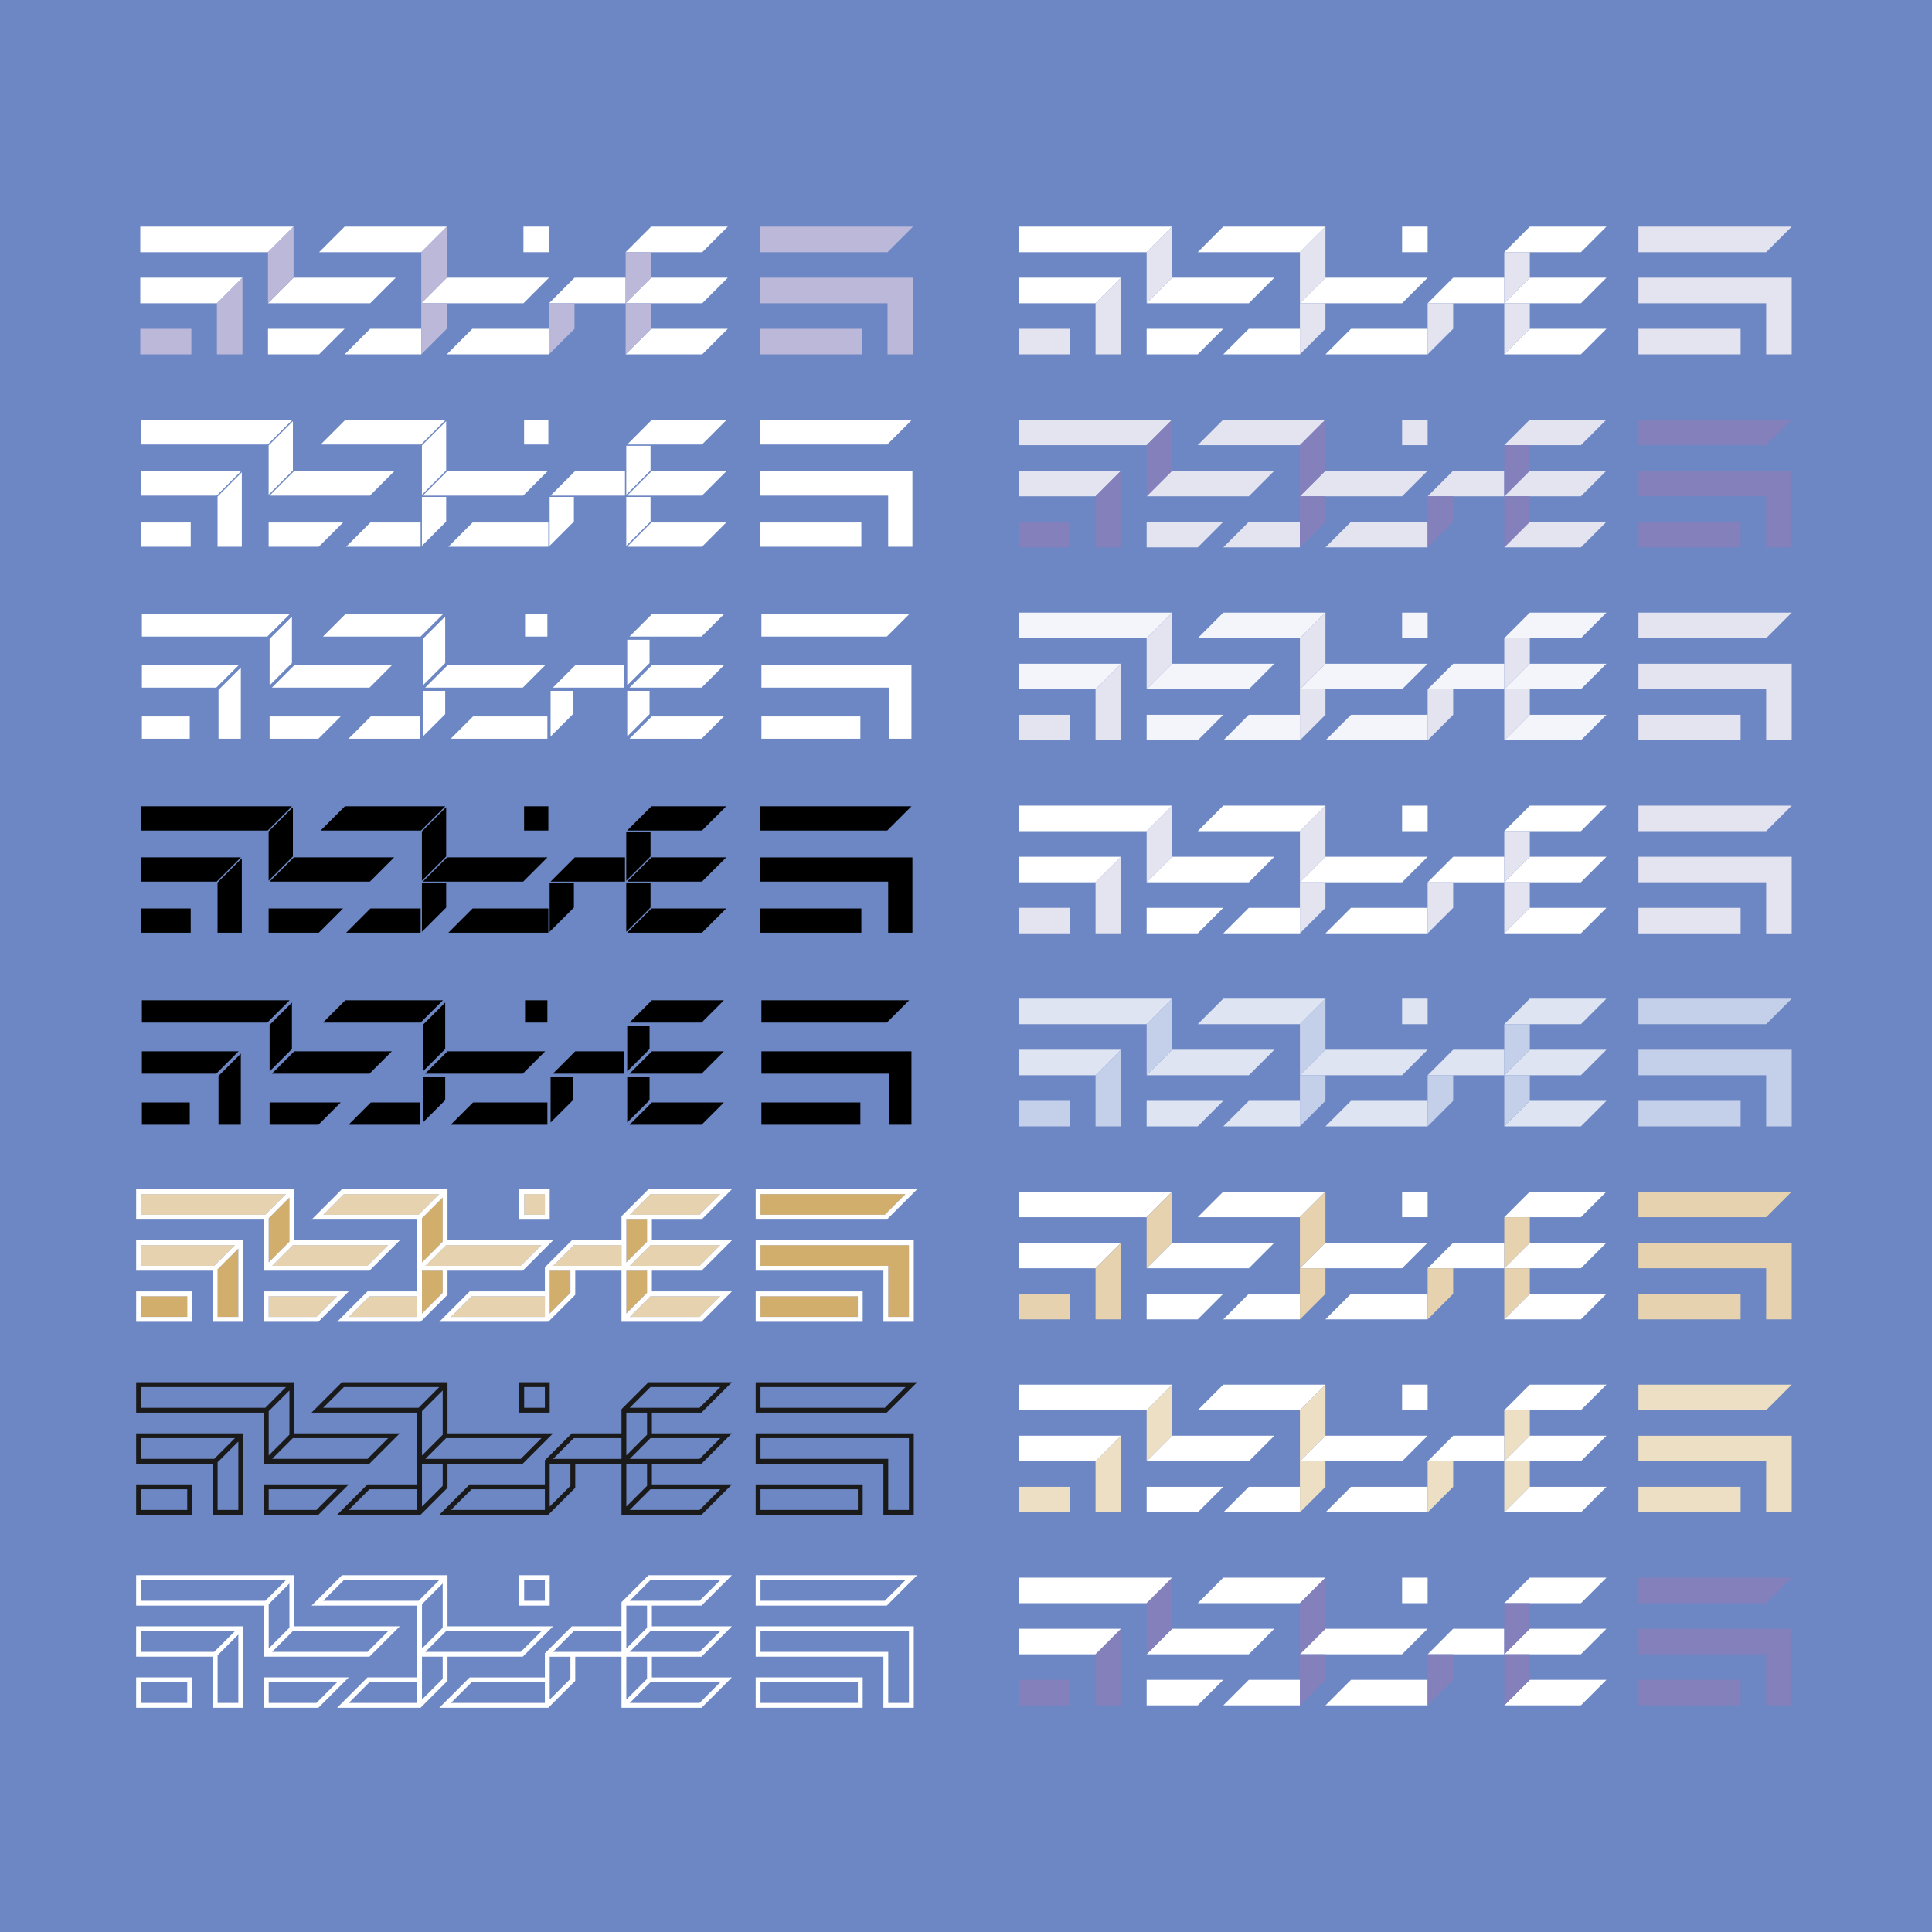 <?xml version="1.0" encoding="UTF-8"?>
<!DOCTYPE svg PUBLIC "-//W3C//DTD SVG 1.1//EN" "http://www.w3.org/Graphics/SVG/1.1/DTD/svg11.dtd">
<!-- Creator: CorelDRAW X7 -->
<svg xmlns="http://www.w3.org/2000/svg" xml:space="preserve" width="100%" height="100%" version="1.1" style="shape-rendering:geometricPrecision; text-rendering:geometricPrecision; image-rendering:optimizeQuality; fill-rule:evenodd; clip-rule:evenodd"
viewBox="0 0 300000 300000"
 xmlns:xlink="http://www.w3.org/1999/xlink">
 <defs>
  <style type="text/css">
   <![CDATA[
    .fil5 {fill:black}
    .fil0 {fill:#6C87C3}
    .fil13 {fill:#8480BC}
    .fil8 {fill:#BBB8DA}
    .fil10 {fill:#C4CFE9}
    .fil4 {fill:#D2AE6D}
    .fil9 {fill:#DEE4F2}
    .fil11 {fill:#E4E3F0}
    .fil3 {fill:#E6D2AE}
    .fil14 {fill:#EDDFC4}
    .fil12 {fill:#F4F4FB}
    .fil7 {fill:white}
    .fil6 {fill:white}
    .fil2 {fill:#1A1A1A;fill-rule:nonzero}
    .fil1 {fill:white;fill-rule:nonzero}
   ]]>
  </style>
 </defs>
 <g id="Layer_x0020_1">
  <g id="_1597020159968">
   <rect class="fil0" width="300000" height="300000"/>
   <path class="fil1" d="M101004 261218l-3217 3217 10840 0 3217 -3217 -10840 0zm-64525 -7933l-14587 0 0 3217 11371 0 3216 -3217zm5246 -4186l0 6872 3217 -3217 0 -6872 -3217 3217zm-750 220l-19833 0 0 -4717 24550 0 0 7933 16396 0 -4717 4717 -16396 0 0 -7933zm-11900 11899l-7183 0 0 3217 7183 0 0 -3217zm-7558 -750l8308 0 0 4717 -8683 0 0 -4717 375 0zm15491 -6654l-3216 3216 0 7405 3216 0 0 -10621zm-15866 3063l0 -4342 16616 0 0 12650 -4716 0 0 -7933 -11900 0 0 -375zm20583 4341l0 3217 7403 0 3217 -3217 -10620 0zm-750 -750l13180 0 -4717 4717 -8463 0 0 -4717zm4497 -7183l-3217 3217 14806 0 3217 -3217 -14806 0zm-4277 -4716l3217 -3217 -22520 0 0 3217 19303 0zm76897 0l19303 0 3217 -3217 -22520 0 0 3217zm19458 750l-20208 0 0 -4717 25080 0 -4717 4717 -155 0zm-4341 11899l-15117 0 0 3217 15117 0 0 -3217zm750 -750l0 4717 -16617 0 0 -4717 16617 0zm7183 -7183l-23050 0 0 3217 19833 0 0 7933 3217 0 0 -11150zm750 -750l0 12650 -4717 0 0 -7933 -19833 0 0 -4717 24550 0zm-76367 4717l0 6654 3216 -3217 0 -3437 -3216 0zm3966 0l0 3744 -4187 4189 -12957 0 4715 -4717 7713 0 0 -11149 -16397 0 4717 -4717 16396 0 0 7933 16397 0 -4717 4717 -11680 0zm-750 -4496l0 -6875 -3216 3216 0 6876 1298 -1299 1918 -1918zm529 529l-3216 3217 14807 0 3217 -3217 -14808 0 0 0zm27987 3967l0 6652 3217 -3217 0 -3435 -3217 0zm3967 0l0 3216 12430 0 -4717 4717 -12430 0 0 -7933 -7183 0 0 3744 -4187 4189 -16926 0 4717 -4717 11680 0 0 -3745 4187 -4188 7712 0 0 -3747 4187 -4186 12960 0 -640 640 -4077 4077 -7713 0 0 3216 12430 0 -4717 4717 -7713 0zm-750 -4498l0 -3435 -3217 0 0 3216 0 3436 3217 -3217zm-15116 4498l0 6654 3216 -3217 0 -3437 -3216 0zm15646 -3967l-3217 3217 3437 0 7403 0 3217 -3217 -10840 0zm7623 -4716l3217 -3217 -10840 0 -3217 3217 3437 0 7403 0zm-24019 12649l-11370 0 -3217 3217 14587 0 0 -3217zm4495 -7933l-3216 3217 3437 0 7183 0 0 -3217 -7404 0zm-7712 -7933l0 3217 3217 0 0 -3217 -3217 0zm-750 3592l0 -4342 4717 0 0 4717 -4717 0 0 -375zm-30453 -375l14808 0 3216 -3217 -14807 0 -3217 3217zm7182 12649l-3216 3217 10621 0 0 -3217 -7405 0z"/>
   <path class="fil2" d="M101004 231248l-3217 3217 10840 0 3217 -3217 -10840 0zm-64525 -7933l-14587 0 0 3217 11371 0 3216 -3217zm5246 -4186l0 6873 3217 -3217 0 -6873 -3217 3217zm-750 220l-19833 0 0 -4717 24550 0 0 7933 16396 0 -4717 4717 -16396 0 0 -7933zm-11900 11899l-7183 0 0 3217 7183 0 0 -3217zm-7558 -750l8308 0 0 4717 -8683 0 0 -4717 375 0zm15491 -6654l-3216 3217 0 7404 3216 0 0 -10621zm-15866 3063l0 -4342 16616 0 0 12650 -4716 0 0 -7933 -11900 0 0 -375zm20583 4341l0 3217 7403 0 3217 -3217 -10620 0zm-750 -750l13180 0 -4717 4717 -8463 0 0 -4717zm4497 -7183l-3217 3217 14806 0 3217 -3217 -14806 0zm-4277 -4716l3217 -3217 -22520 0 0 3217 19303 0zm76897 0l19303 0 3217 -3217 -22520 0 0 3217zm19458 750l-20208 0 0 -4717 25080 0 -4717 4717 -155 0zm-4341 11899l-15117 0 0 3217 15117 0 0 -3217zm750 -750l0 4717 -16617 0 0 -4717 16617 0zm7183 -7183l-23050 0 0 3217 19833 0 0 7933 3217 0 0 -11150zm750 -750l0 12650 -4717 0 0 -7933 -19833 0 0 -4717 24550 0zm-76367 4717l0 6654 3216 -3217 0 -3437 -3216 0zm3966 0l0 3745 -4187 4188 -12957 0 4715 -4717 7713 0 0 -11149 -16397 0 4717 -4717 16396 0 0 7933 16397 0 -4717 4717 -11680 0zm-750 -4496l0 -6875 -3216 3217 0 6875 1298 -1298 1918 -1919zm529 529l-3216 3217 14807 0 3217 -3217 -14808 0 0 0zm27987 3967l0 6653 3217 -3217 0 -3436 -3217 0zm3967 0l0 3216 12430 0 -4717 4717 -12430 0 0 -7933 -7183 0 0 3745 -4187 4188 -16926 0 4717 -4717 11680 0 0 -3745 4187 -4188 7712 0 0 -3746 4187 -4187 12960 0 -640 640 -4077 4077 -7713 0 0 3216 12430 0 -4717 4717 -7713 0zm-750 -4497l0 -3436 -3217 0 0 3216 0 3437 3217 -3217zm-15116 4497l0 6654 3216 -3217 0 -3437 -3216 0zm15646 -3967l-3217 3217 3437 0 7403 0 3217 -3217 -10840 0zm7623 -4716l3217 -3217 -10840 0 -3217 3217 3437 0 7403 0zm-24019 12649l-11370 0 -3217 3217 14587 0 0 -3217zm4495 -7933l-3216 3217 3437 0 7183 0 0 -3217 -7404 0zm-7712 -7933l0 3217 3217 0 0 -3217 -3217 0zm-750 3592l0 -4342 4717 0 0 4717 -4717 0 0 -375zm-30453 -375l14808 0 3216 -3217 -14807 0 -3217 3217zm7182 12649l-3216 3217 10621 0 0 -3217 -7405 0z"/>
   <g>
    <polygon class="fil3" points="41195,188630 44412,185413 21892,185413 21892,188630 "/>
    <polygon class="fil3" points="33263,196563 36479,193346 21892,193346 21892,196563 "/>
    <polygon class="fil4" points="29075,204496 29075,201279 21892,201279 21892,204496 "/>
    <polygon class="fil4" points="37008,204496 37008,193875 33792,197091 33792,204496 "/>
    <polygon class="fil4" points="44942,192815 44942,185943 41725,189160 41725,196032 "/>
    <polygon class="fil3" points="42255,196563 57061,196563 60278,193346 45472,193346 "/>
    <polygon class="fil3" points="49128,204496 52345,201279 41725,201279 41725,204496 "/>
    <polygon class="fil3" points="64996,188630 68212,185413 53405,185413 50188,188630 "/>
    <polygon class="fil3" points="66054,196563 80861,196563 84078,193346 69270,193346 "/>
    <polygon class="fil4" points="68741,192817 68741,185942 65525,189158 65525,196034 66823,194735 "/>
    <polygon class="fil4" points="68741,200750 68741,197313 65525,197313 65525,203967 "/>
    <polygon class="fil3" points="64775,204496 64775,201279 57370,201279 54154,204496 "/>
    <polygon class="fil3" points="89324,196563 96507,196563 96507,193346 89103,193346 85887,196563 "/>
    <polygon class="fil3" points="84608,188630 84608,185413 81391,185413 81391,188630 "/>
    <polygon class="fil3" points="84608,204496 84608,201279 73238,201279 70021,204496 "/>
    <polygon class="fil4" points="88574,200750 88574,197313 85358,197313 85358,203967 "/>
    <polygon class="fil3" points="97787,196563 101224,196563 108627,196563 111844,193346 101004,193346 "/>
    <polygon class="fil3" points="101224,188630 108627,188630 111844,185413 101004,185413 97787,188630 "/>
    <polygon class="fil4" points="97257,196032 100474,192815 100474,189380 97257,189380 97257,192596 "/>
    <polygon class="fil4" points="97257,203965 100474,200748 100474,197313 97257,197313 "/>
    <polygon class="fil3" points="101004,201279 97787,204496 108627,204496 111844,201279 "/>
    <polygon class="fil4" points="118092,193346 118092,196563 137925,196563 137925,204496 141142,204496 141142,193346 "/>
    <polygon class="fil4" points="118092,188630 137395,188630 140612,185413 118092,185413 "/>
    <polygon class="fil4" points="118092,201279 118092,204496 133209,204496 133209,201279 "/>
    <path class="fil1" d="M101004 201279l-3217 3217 10840 0 3217 -3217 -10840 0zm-64525 -7933l-14587 0 0 3217 11371 0 3216 -3217zm5246 -4186l0 6872 3217 -3217 0 -6872 -3217 3217zm-750 220l-19833 0 0 -4717 24550 0 0 7933 16396 0 -4717 4717 -16396 0 0 -7933zm-11900 11899l-7183 0 0 3217 7183 0 0 -3217zm-7558 -750l8308 0 0 4717 -8683 0 0 -4717 375 0zm15491 -6654l-3216 3216 0 7405 3216 0 0 -10621zm-15866 3063l0 -4342 16616 0 0 12650 -4716 0 0 -7933 -11900 0 0 -375zm20583 4341l0 3217 7403 0 3217 -3217 -10620 0zm-750 -750l13180 0 -4717 4717 -8463 0 0 -4717zm4497 -7183l-3217 3217 14806 0 3217 -3217 -14806 0zm-4277 -4716l3217 -3217 -22520 0 0 3217 19303 0zm76897 0l19303 0 3217 -3217 -22520 0 0 3217zm19458 750l-20208 0 0 -4717 25080 0 -4717 4717 -155 0zm-4341 11899l-15117 0 0 3217 15117 0 0 -3217zm750 -750l0 4717 -16617 0 0 -4717 16617 0zm7183 -7183l-23050 0 0 3217 19833 0 0 7933 3217 0 0 -11150zm750 -750l0 12650 -4717 0 0 -7933 -19833 0 0 -4717 24550 0zm-76367 4717l0 6654 3216 -3217 0 -3437 -3216 0zm3966 0l0 3744 -4187 4189 -12957 0 4715 -4717 7713 0 0 -11149 -16397 0 4717 -4717 16396 0 0 7933 16397 0 -4717 4717 -11680 0zm-750 -4496l0 -6875 -3216 3216 0 6876 1298 -1299 1918 -1918zm529 529l-3216 3217 14807 0 3217 -3217 -14808 0 0 0zm27987 3967l0 6652 3217 -3217 0 -3435 -3217 0zm3967 0l0 3216 12430 0 -4717 4717 -12430 0 0 -7933 -7183 0 0 3744 -4187 4189 -16926 0 4717 -4717 11680 0 0 -3745 4187 -4188 7712 0 0 -3747 4187 -4186 12960 0 -640 640 -4077 4077 -7713 0 0 3216 12430 0 -4717 4717 -7713 0zm-750 -4498l0 -3435 -3217 0 0 3216 0 3436 3217 -3217zm-15116 4498l0 6654 3216 -3217 0 -3437 -3216 0zm15646 -3967l-3217 3217 3437 0 7403 0 3217 -3217 -10840 0zm7623 -4716l3217 -3217 -10840 0 -3217 3217 3437 0 7403 0zm-24019 12649l-11370 0 -3217 3217 14587 0 0 -3217zm4495 -7933l-3216 3217 3437 0 7183 0 0 -3217 -7404 0zm-7712 -7933l0 3217 3217 0 0 -3217 -3217 0zm-750 3592l0 -4342 4717 0 0 4717 -4717 0 0 -375zm-30453 -375l14808 0 3216 -3217 -14807 0 -3217 3217zm7182 12649l-3216 3217 10621 0 0 -3217 -7405 0z"/>
   </g>
   <path class="fil5" d="M101218 171184l-3467 3467 11193 0 3467 -3467 -11193 0zm17014 -12399l19480 0 3467 -3467 -22947 0 0 3467zm15367 12399l-15367 0 0 3467 15367 0 0 -3467zm7933 -7933l-23300 0 0 3467 19833 0 0 7933 3467 0 0 -11400zm-75867 3967l0 3466 0 3614 3466 -3466 0 -3614 -3466 0zm3466 -4319l0 -7228 -3466 3467 0 7227 464 -464 3002 -3002zm353 352l-3466 3467 3613 0 11547 0 3467 -3467 -15161 0zm-4172 -4466c1155,-1156 2311,-2311 3466,-3467l-15159 0 -3467 3467 15160 0zm32085 8433l0 7080 3467 -3467 0 -3613 -3467 0zm3467 -4320l0 -3613 -3467 0 0 3466 0 3614 3467 -3467zm-15366 4320l0 3466 0 3614 3466 -3466 0 -3614 -3466 0zm-43633 -8079l0 7226 3467 -3467 0 -7226 -3467 3467zm-12400 12045l-7433 0 0 3467 7433 0 0 -3467zm7933 -7580l-3466 3467 0 7580 3466 0 0 -11047zm63820 -353l-3467 3467 3613 0 7580 0 3467 -3467 -11193 0zm7726 -4466l3467 -3467 -11193 0 -3467 3467 3613 0 7580 0zm-23946 12399l-11546 0 -3467 3467 15013 0 0 -3467zm4319 -7933l-3466 3467 3613 0 7433 0 0 -3467 -7580 0zm-7786 -7933l0 3467 3467 0 0 -3467 -3467 0zm-23947 15866l-3466 3467 11047 0 0 -3467 -7581 0zm-15719 0l0 3467 7580 0 3467 -3467 -11047 0zm3821 -7933l-3467 3467 15159 0 3467 -3467 -15159 0zm-23654 0l0 3467 11548 0 2009 -2009 1457 -1458 -15014 0zm19480 -4466l3467 -3467 -22947 0 0 3467 19480 0z"/>
   <path class="fil5" d="M101156 141065l-3767 3767 11617 0 3767 -3767 -11617 0zm16926 -12099l19692 0 3767 -3767 -23459 0 0 3767zm15667 12099l-15667 0 0 3767 15667 0 0 -3767zm7933 -7933l-23600 0 0 3767 19833 0 0 7933 3767 0 0 -11700zm-76167 3967l0 3766 0 3826 3766 -3767 0 -3825 -3766 0zm3766 -4108l0 -7651 -75 75 -3691 3692 0 7651 2799 -2800 967 -967zm-3907 -4025c1253,-1258 2510,-2512 3766,-3767l-15583 0 -3767 3767 15584 0zm31873 8133l0 7591 3767 -3767 0 -3824 -3767 0zm3767 -4109l0 -3824 -3767 0 0 3766 0 3825 3767 -3767zm-15666 4109l0 3766 0 3826 3766 -3767 0 -3825 -3766 0zm-43633 -7992l0 7650 3767 -3767 0 -7650 -3767 3767zm-12100 11958l-7733 0 0 3767 7733 0 0 -3767zm7933 -7792l-3766 3767 0 7792 3766 0 0 -11559zm63608 -141l-3767 3767 3825 0 7792 0 3767 -3767 -11617 0zm7850 -4166l3767 -3767 -11617 0 -3767 3767 3825 0 7792 0zm-23858 12099l-11758 0 -3767 3767 15525 0 0 -3767zm4107 -7933l-3766 3767 3825 0 7733 0 0 -3767 -7792 0zm-7874 -7933l0 3767 3767 0 0 -3767 -3767 0zm-11959 7933l-3766 3767 3825 0 11759 0 3767 -3767 -15585 0zm-11900 7933l-3766 3767 11559 0 0 -3767 -7793 0zm-15807 0l0 3767 7792 0 3767 -3767 -11559 0zm3909 -7933l-3767 3767 15583 0 3767 -3767 -15583 0zm-23742 0l0 3767 11759 0 302 -302 3464 -3465 -15525 0zm19692 -4166l3767 -3767 -23459 0 0 3767 19692 0z"/>
   <path class="fil6" d="M101218 111245l-3467 3467 11193 0 3467 -3467 -11193 0zm17014 -12399l19480 0 3467 -3467 -22947 0 0 3467zm15367 12399l-15367 0 0 3467 15367 0 0 -3467zm7933 -7933l-23300 0 0 3467 19833 0 0 7933 3467 0 0 -11400zm-75867 3967l0 3466 0 3615 3466 -3467 0 -3614 -3466 0zm3466 -4319l0 -7228 -3466 3467 0 7228 464 -465 3002 -3002zm353 352l-3466 3467 3613 0 11547 0 3467 -3467 -15161 0zm-4172 -4466c1155,-1156 2311,-2311 3466,-3467l-15159 0 -3467 3467 15160 0zm32085 8433l0 7080 3467 -3467 0 -3613 -3467 0zm3467 -4320l0 -3613 -3467 0 0 3466 0 3614 3467 -3467zm-15366 4320l0 3466 0 3615 3466 -3467 0 -3614 -3466 0zm-43633 -8079l0 7226 3467 -3467 0 -7226 -3467 3467zm-12400 12045l-7433 0 0 3467 7433 0 0 -3467zm7933 -7580l-3466 3467 0 7580 3466 0 0 -11047zm63820 -353l-3467 3467 3613 0 7580 0 3467 -3467 -11193 0zm7726 -4466l3467 -3467 -11193 0 -3467 3467 3613 0 7580 0zm-23946 12399l-11546 0 -3467 3467 15013 0 0 -3467zm4319 -7933l-3466 3467 3613 0 7433 0 0 -3467 -7580 0zm-7786 -7933l0 3467 3467 0 0 -3467 -3467 0zm-23947 15866l-3466 3467 11047 0 0 -3467 -7581 0zm-15719 0l0 3467 7580 0 3467 -3467 -11047 0zm3821 -7933l-3467 3467 15159 0 3467 -3467 -15159 0zm-23654 0l0 3467 11548 0 2009 -2009 1457 -1458 -15014 0zm19480 -4466l3467 -3467 -22947 0 0 3467 19480 0z"/>
   <path class="fil6" d="M101156 81126l-3767 3767 11617 0 3767 -3767 -11617 0zm16926 -12099l19692 0 3767 -3767 -23459 0 0 3767zm15667 12099l-15667 0 0 3767 15667 0 0 -3767zm7933 -7933l-23600 0 0 3767 19833 0 0 7933 3767 0 0 -11700zm-76167 3967l0 3766 0 3826 3766 -3767 0 -3825 -3766 0zm3766 -4108l0 -7651 -75 75 -3691 3692 0 7651 2799 -2800 967 -967zm-3907 -4025c1253,-1258 2510,-2512 3766,-3767l-15583 0 -3767 3767 15584 0zm31873 8133l0 7591 3767 -3767 0 -3824 -3767 0zm3767 -4109l0 -3824 -3767 0 0 3766 0 3825 3767 -3767zm-15666 4109l0 3766 0 3826 3766 -3767 0 -3825 -3766 0zm-43633 -7992l0 7650 3767 -3767 0 -7650 -3767 3767zm-12100 11958l-7733 0 0 3767 7733 0 0 -3767zm7933 -7792l-3766 3767 0 7792 3766 0 0 -11559zm63608 -141l-3767 3767 3825 0 7792 0 3767 -3767 -11617 0zm7850 -4166l3767 -3767 -11617 0 -3767 3767 3825 0 7792 0zm-23858 12099l-11758 0 -3767 3767 15525 0 0 -3767zm4107 -7933l-3766 3767 3825 0 7733 0 0 -3767 -7792 0zm-7874 -7933l0 3767 3767 0 0 -3767 -3767 0zm-11959 7933l-3766 3767 3825 0 11759 0 3767 -3767 -15585 0zm-11900 7933l-3766 3767 11559 0 0 -3767 -7793 0zm-15807 0l0 3767 7792 0 3767 -3767 -11559 0zm3909 -7933l-3767 3767 15583 0 3767 -3767 -15583 0zm-23742 0l0 3767 11759 0 302 -302 3464 -3465 -15525 0zm19692 -4166l3767 -3767 -23459 0 0 3767 19692 0z"/>
   <g>
    <g>
     <path class="fil7" d="M101114 51056l-3967 3967c3967,0 7933,0 11900,0l3967 -3967c-3967,0 -7933,0 -11900,0z"/>
     <polygon class="fil7" points="41615,39157 45582,35190 21782,35190 21782,39157 "/>
     <polygon class="fil7" points="21782,43123 21782,47090 33682,47090 37648,43123 "/>
     <polygon class="fil7" points="45582,43123 41615,47090 57481,47090 61448,43123 "/>
     <polygon class="fil7" points="41615,51056 41615,55023 49548,55023 53515,51056 "/>
     <polygon class="fil7" points="57481,51056 53515,55023 65415,55023 65415,51056 "/>
     <path class="fil7" d="M49548 39157l15867 0 3966 -3967c-5288,0 -10577,0 -15866,0l-3967 3967z"/>
     <path class="fil7" d="M69381 43123l-3966 3967 15866 0 3967 -3967c-5289,0 -10578,0 -15867,0z"/>
     <polygon class="fil7" points="81281,35190 81281,39157 85248,39157 85248,35190 "/>
     <polygon class="fil7" points="89214,43123 85248,47090 97147,47090 97147,43123 "/>
     <path class="fil7" d="M85248 51056c-3967,0 -7933,0 -11900,0l-3967 3967c5289,0 10578,0 15867,0l0 -3967z"/>
     <path class="fil7" d="M109047 39157l3967 -3967c-3967,0 -7933,0 -11900,0l-3967 3967c3967,0 7933,0 11900,0z"/>
     <path class="fil7" d="M101114 43123l-3967 3967c3967,0 7933,0 11900,0l3967 -3967c-3967,0 -7933,0 -11900,0z"/>
    </g>
    <g>
     <polygon class="fil8" points="37648,43123 33682,47090 33682,55023 37648,55023 "/>
     <polygon class="fil8" points="29715,51056 21782,51056 21782,55023 29715,55023 "/>
     <polygon class="fil8" points="41615,39157 41615,47090 45582,43123 45582,35190 "/>
     <polygon class="fil8" points="85248,47090 85248,55023 89214,51056 89214,47090 "/>
     <polygon class="fil8" points="97147,47090 101114,43123 101114,39157 97147,39157 "/>
     <polygon class="fil8" points="101114,47090 97147,47090 97147,55023 101114,51056 "/>
     <polygon class="fil8" points="69381,43123 69381,35190 65415,39157 65415,47090 "/>
     <polygon class="fil8" points="69381,47090 65415,47090 65415,55023 69381,51056 "/>
    </g>
    <path class="fil8" d="M117982 39157l19833 0 3967 -3967 -23800 0 0 3967zm15867 11899l-15867 0 0 3967 15867 0 0 -3967zm7933 -7933l-23800 0 0 3967 19833 0 0 7933 3967 0 0 -11900z"/>
   </g>
   <g>
    <g>
     <path class="fil9" d="M237550 170934l-3967 3967c3967,0 7933,0 11900,0l3967 -3967c-3967,0 -7933,0 -11900,0z"/>
     <polygon class="fil9" points="178051,159035 182018,155068 158218,155068 158218,159035 "/>
     <polygon class="fil9" points="158218,163001 158218,166968 170118,166968 174084,163001 "/>
     <polygon class="fil9" points="182018,163001 178051,166968 193917,166968 197884,163001 "/>
     <polygon class="fil9" points="178051,170934 178051,174901 185984,174901 189951,170934 "/>
     <polygon class="fil9" points="193917,170934 189951,174901 201851,174901 201851,170934 "/>
     <path class="fil9" d="M185984 159035l15867 0 3966 -3967c-5289,0 -10577,0 -15866,0l-3967 3967z"/>
     <path class="fil9" d="M205817 163001l-3966 3967 15866 0 3967 -3967c-5289,0 -10578,0 -15867,0z"/>
     <polygon class="fil9" points="217717,155068 217717,159035 221684,159035 221684,155068 "/>
     <polygon class="fil9" points="225650,163001 221684,166968 233583,166968 233583,163001 "/>
     <path class="fil9" d="M221684 170934c-3967,0 -7933,0 -11900,0l-3967 3967c5289,0 10578,0 15867,0l0 -3967z"/>
     <path class="fil9" d="M245483 159035l3967 -3967c-3967,0 -7933,0 -11900,0l-3967 3967c3967,0 7933,0 11900,0z"/>
     <path class="fil9" d="M237550 163001l-3967 3967c3967,0 7933,0 11900,0l3967 -3967c-3967,0 -7933,0 -11900,0z"/>
    </g>
    <g>
     <polygon class="fil10" points="174084,163001 170118,166968 170118,174901 174084,174901 "/>
     <polygon class="fil10" points="166151,170934 158218,170934 158218,174901 166151,174901 "/>
     <polygon class="fil10" points="178051,159035 178051,166968 182018,163001 182018,155068 "/>
     <polygon class="fil10" points="221684,166968 221684,174901 225650,170934 225650,166968 "/>
     <polygon class="fil10" points="233583,166968 237550,163001 237550,159035 233583,159035 "/>
     <polygon class="fil10" points="237550,166968 233583,166968 233583,174901 237550,170934 "/>
     <polygon class="fil10" points="205817,163001 205817,155068 201851,159035 201851,166968 "/>
     <polygon class="fil10" points="205817,166968 201851,166968 201851,174901 205817,170934 "/>
    </g>
    <path class="fil10" d="M254418 159035l19833 0 3967 -3967 -23800 0 0 3967zm15867 11899l-15867 0 0 3967 15867 0 0 -3967zm7933 -7933l-23800 0 0 3967 19833 0 0 7933 3967 0 0 -11900z"/>
   </g>
   <g>
    <g>
     <path class="fil7" d="M237550 140965l-3967 3967c3967,0 7933,0 11900,0l3967 -3967c-3967,0 -7933,0 -11900,0z"/>
     <polygon class="fil7" points="178051,129066 182018,125099 158218,125099 158218,129066 "/>
     <polygon class="fil7" points="158218,133032 158218,136999 170118,136999 174084,133032 "/>
     <polygon class="fil7" points="182018,133032 178051,136999 193917,136999 197884,133032 "/>
     <polygon class="fil7" points="178051,140965 178051,144932 185984,144932 189951,140965 "/>
     <polygon class="fil7" points="193917,140965 189951,144932 201851,144932 201851,140965 "/>
     <path class="fil7" d="M185984 129066l15867 0 3966 -3967c-5289,0 -10577,0 -15866,0l-3967 3967z"/>
     <path class="fil7" d="M205817 133032l-3966 3967 15866 0 3967 -3967c-5289,0 -10578,0 -15867,0z"/>
     <polygon class="fil7" points="217717,125099 217717,129066 221684,129066 221684,125099 "/>
     <polygon class="fil7" points="225650,133032 221684,136999 233583,136999 233583,133032 "/>
     <path class="fil7" d="M221684 140965c-3967,0 -7933,0 -11900,0l-3967 3967c5289,0 10578,0 15867,0l0 -3967z"/>
     <path class="fil7" d="M245483 129066l3967 -3967c-3967,0 -7933,0 -11900,0l-3967 3967c3967,0 7933,0 11900,0z"/>
     <path class="fil7" d="M237550 133032l-3967 3967c3967,0 7933,0 11900,0l3967 -3967c-3967,0 -7933,0 -11900,0z"/>
    </g>
    <g>
     <polygon class="fil11" points="174084,133032 170118,136999 170118,144932 174084,144932 "/>
     <polygon class="fil11" points="166151,140965 158218,140965 158218,144932 166151,144932 "/>
     <polygon class="fil11" points="178051,129066 178051,136999 182018,133032 182018,125099 "/>
     <polygon class="fil11" points="221684,136999 221684,144932 225650,140965 225650,136999 "/>
     <polygon class="fil11" points="233583,136999 237550,133032 237550,129066 233583,129066 "/>
     <polygon class="fil11" points="237550,136999 233583,136999 233583,144932 237550,140965 "/>
     <polygon class="fil11" points="205817,133032 205817,125099 201851,129066 201851,136999 "/>
     <polygon class="fil11" points="205817,136999 201851,136999 201851,144932 205817,140965 "/>
    </g>
    <path class="fil11" d="M254418 129066l19833 0 3967 -3967 -23800 0 0 3967zm15867 11899l-15867 0 0 3967 15867 0 0 -3967zm7933 -7933l-23800 0 0 3967 19833 0 0 7933 3967 0 0 -11900z"/>
   </g>
   <g>
    <g>
     <path class="fil12" d="M237550 110995l-3967 3967c3967,0 7933,0 11900,0l3967 -3967c-3967,0 -7933,0 -11900,0z"/>
     <polygon class="fil12" points="178051,99096 182018,95129 158218,95129 158218,99096 "/>
     <polygon class="fil12" points="158218,103062 158218,107029 170118,107029 174084,103062 "/>
     <polygon class="fil12" points="182018,103062 178051,107029 193917,107029 197884,103062 "/>
     <polygon class="fil12" points="178051,110995 178051,114962 185984,114962 189951,110995 "/>
     <polygon class="fil12" points="193917,110995 189951,114962 201851,114962 201851,110995 "/>
     <path class="fil12" d="M185984 99096l15867 0 3966 -3967c-5289,0 -10577,0 -15866,0l-3967 3967z"/>
     <path class="fil12" d="M205817 103062l-3966 3967 15866 0 3967 -3967c-5289,0 -10578,0 -15867,0z"/>
     <polygon class="fil12" points="217717,95129 217717,99096 221684,99096 221684,95129 "/>
     <polygon class="fil12" points="225650,103062 221684,107029 233583,107029 233583,103062 "/>
     <path class="fil12" d="M221684 110995c-3967,0 -7933,0 -11900,0l-3967 3967c5289,0 10578,0 15867,0l0 -3967z"/>
     <path class="fil12" d="M245483 99096l3967 -3967c-3967,0 -7933,0 -11900,0l-3967 3967c3967,0 7933,0 11900,0z"/>
     <path class="fil12" d="M237550 103062l-3967 3967c3967,0 7933,0 11900,0l3967 -3967c-3967,0 -7933,0 -11900,0z"/>
    </g>
    <g>
     <polygon class="fil11" points="174084,103062 170118,107029 170118,114962 174084,114962 "/>
     <polygon class="fil11" points="166151,110995 158218,110995 158218,114962 166151,114962 "/>
     <polygon class="fil11" points="178051,99096 178051,107029 182018,103062 182018,95129 "/>
     <polygon class="fil11" points="221684,107029 221684,114962 225650,110995 225650,107029 "/>
     <polygon class="fil11" points="233583,107029 237550,103062 237550,99096 233583,99096 "/>
     <polygon class="fil11" points="237550,107029 233583,107029 233583,114962 237550,110995 "/>
     <polygon class="fil11" points="205817,103062 205817,95129 201851,99096 201851,107029 "/>
     <polygon class="fil11" points="205817,107029 201851,107029 201851,114962 205817,110995 "/>
    </g>
    <path class="fil11" d="M254418 99096l19833 0 3967 -3967 -23800 0 0 3967zm15867 11899l-15867 0 0 3967 15867 0 0 -3967zm7933 -7933l-23800 0 0 3967 19833 0 0 7933 3967 0 0 -11900z"/>
   </g>
   <g>
    <g>
     <path class="fil11" d="M237550 81026l-3967 3967c3967,0 7933,0 11900,0l3967 -3967c-3967,0 -7933,0 -11900,0z"/>
     <polygon class="fil11" points="178051,69127 182018,65160 158218,65160 158218,69127 "/>
     <polygon class="fil11" points="158218,73093 158218,77060 170118,77060 174084,73093 "/>
     <polygon class="fil11" points="182018,73093 178051,77060 193917,77060 197884,73093 "/>
     <polygon class="fil11" points="178051,81026 178051,84993 185984,84993 189951,81026 "/>
     <polygon class="fil11" points="193917,81026 189951,84993 201851,84993 201851,81026 "/>
     <path class="fil11" d="M185984 69127l15867 0 3966 -3967c-5289,0 -10577,0 -15866,0l-3967 3967z"/>
     <path class="fil11" d="M205817 73093l-3966 3967 15866 0 3967 -3967c-5289,0 -10578,0 -15867,0z"/>
     <polygon class="fil11" points="217717,65160 217717,69127 221684,69127 221684,65160 "/>
     <polygon class="fil11" points="225650,73093 221684,77060 233583,77060 233583,73093 "/>
     <path class="fil11" d="M221684 81026c-3967,0 -7933,0 -11900,0l-3967 3967c5289,0 10578,0 15867,0l0 -3967z"/>
     <path class="fil11" d="M245483 69127l3967 -3967c-3967,0 -7933,0 -11900,0l-3967 3967c3967,0 7933,0 11900,0z"/>
     <path class="fil11" d="M237550 73093l-3967 3967c3967,0 7933,0 11900,0l3967 -3967c-3967,0 -7933,0 -11900,0z"/>
    </g>
    <g>
     <polygon class="fil13" points="174084,73093 170118,77060 170118,84993 174084,84993 "/>
     <polygon class="fil13" points="166151,81026 158218,81026 158218,84993 166151,84993 "/>
     <polygon class="fil13" points="178051,69127 178051,77060 182018,73093 182018,65160 "/>
     <polygon class="fil13" points="221684,77060 221684,84993 225650,81026 225650,77060 "/>
     <polygon class="fil13" points="233583,77060 237550,73093 237550,69127 233583,69127 "/>
     <polygon class="fil13" points="237550,77060 233583,77060 233583,84993 237550,81026 "/>
     <polygon class="fil13" points="205817,73093 205817,65160 201851,69127 201851,77060 "/>
     <polygon class="fil13" points="205817,77060 201851,77060 201851,84993 205817,81026 "/>
    </g>
    <path class="fil13" d="M254418 69127l19833 0 3967 -3967 -23800 0 0 3967zm15867 11899l-15867 0 0 3967 15867 0 0 -3967zm7933 -7933l-23800 0 0 3967 19833 0 0 7933 3967 0 0 -11900z"/>
   </g>
   <g>
    <g>
     <path class="fil7" d="M237550 51056l-3967 3967c3967,0 7933,0 11900,0l3967 -3967c-3967,0 -7933,0 -11900,0z"/>
     <polygon class="fil7" points="178051,39157 182018,35190 158218,35190 158218,39157 "/>
     <polygon class="fil7" points="158218,43123 158218,47090 170118,47090 174084,43123 "/>
     <polygon class="fil7" points="182018,43123 178051,47090 193917,47090 197884,43123 "/>
     <polygon class="fil7" points="178051,51056 178051,55023 185984,55023 189951,51056 "/>
     <polygon class="fil7" points="193917,51056 189951,55023 201851,55023 201851,51056 "/>
     <path class="fil7" d="M185984 39157l15867 0 3966 -3967c-5289,0 -10577,0 -15866,0l-3967 3967z"/>
     <path class="fil7" d="M205817 43123l-3966 3967 15866 0 3967 -3967c-5289,0 -10578,0 -15867,0z"/>
     <polygon class="fil7" points="217717,35190 217717,39157 221684,39157 221684,35190 "/>
     <polygon class="fil7" points="225650,43123 221684,47090 233583,47090 233583,43123 "/>
     <path class="fil7" d="M221684 51056c-3967,0 -7933,0 -11900,0l-3967 3967c5289,0 10578,0 15867,0l0 -3967z"/>
     <path class="fil7" d="M245483 39157l3967 -3967c-3967,0 -7933,0 -11900,0l-3967 3967c3967,0 7933,0 11900,0z"/>
     <path class="fil7" d="M237550 43123l-3967 3967c3967,0 7933,0 11900,0l3967 -3967c-3967,0 -7933,0 -11900,0z"/>
    </g>
    <g>
     <polygon class="fil11" points="174084,43123 170118,47090 170118,55023 174084,55023 "/>
     <polygon class="fil11" points="166151,51056 158218,51056 158218,55023 166151,55023 "/>
     <polygon class="fil11" points="178051,39157 178051,47090 182018,43123 182018,35190 "/>
     <polygon class="fil11" points="221684,47090 221684,55023 225650,51056 225650,47090 "/>
     <polygon class="fil11" points="233583,47090 237550,43123 237550,39157 233583,39157 "/>
     <polygon class="fil11" points="237550,47090 233583,47090 233583,55023 237550,51056 "/>
     <polygon class="fil11" points="205817,43123 205817,35190 201851,39157 201851,47090 "/>
     <polygon class="fil11" points="205817,47090 201851,47090 201851,55023 205817,51056 "/>
    </g>
    <path class="fil11" d="M254418 39157l19833 0 3967 -3967 -23800 0 0 3967zm15867 11899l-15867 0 0 3967 15867 0 0 -3967zm7933 -7933l-23800 0 0 3967 19833 0 0 7933 3967 0 0 -11900z"/>
   </g>
   <g>
    <g>
     <path class="fil7" d="M237550 200904l-3967 3967c3967,0 7933,0 11900,0l3967 -3967c-3967,0 -7933,0 -11900,0z"/>
     <polygon class="fil7" points="178051,189005 182018,185038 158218,185038 158218,189005 "/>
     <polygon class="fil7" points="158218,192971 158218,196938 170118,196938 174084,192971 "/>
     <polygon class="fil7" points="182018,192971 178051,196938 193917,196938 197884,192971 "/>
     <polygon class="fil7" points="178051,200904 178051,204871 185984,204871 189951,200904 "/>
     <polygon class="fil7" points="193917,200904 189951,204871 201851,204871 201851,200904 "/>
     <path class="fil7" d="M185984 189005l15867 0 3966 -3967c-5289,0 -10577,0 -15866,0l-3967 3967z"/>
     <path class="fil7" d="M205817 192971l-3966 3967 15866 0 3967 -3967c-5289,0 -10578,0 -15867,0z"/>
     <polygon class="fil7" points="217717,185038 217717,189005 221684,189005 221684,185038 "/>
     <polygon class="fil7" points="225650,192971 221684,196938 233583,196938 233583,192971 "/>
     <path class="fil7" d="M221684 200904c-3967,0 -7933,0 -11900,0l-3967 3967c5289,0 10578,0 15867,0l0 -3967z"/>
     <path class="fil7" d="M245483 189005l3967 -3967c-3967,0 -7933,0 -11900,0l-3967 3967c3967,0 7933,0 11900,0z"/>
     <path class="fil7" d="M237550 192971l-3967 3967c3967,0 7933,0 11900,0l3967 -3967c-3967,0 -7933,0 -11900,0z"/>
    </g>
    <g>
     <polygon class="fil3" points="174084,192971 170118,196938 170118,204871 174084,204871 "/>
     <polygon class="fil3" points="166151,200904 158218,200904 158218,204871 166151,204871 "/>
     <polygon class="fil3" points="178051,189005 178051,196938 182018,192971 182018,185038 "/>
     <polygon class="fil3" points="221684,196938 221684,204871 225650,200904 225650,196938 "/>
     <polygon class="fil3" points="233583,196938 237550,192971 237550,189005 233583,189005 "/>
     <polygon class="fil3" points="237550,196938 233583,196938 233583,204871 237550,200904 "/>
     <polygon class="fil3" points="205817,192971 205817,185038 201851,189005 201851,196938 "/>
     <polygon class="fil3" points="205817,196938 201851,196938 201851,204871 205817,200904 "/>
    </g>
    <path class="fil3" d="M254418 189005l19833 0 3967 -3967 -23800 0 0 3967zm15867 11899l-15867 0 0 3967 15867 0 0 -3967zm7933 -7933l-23800 0 0 3967 19833 0 0 7933 3967 0 0 -11900z"/>
   </g>
   <g>
    <g>
     <path class="fil7" d="M237550 230873l-3967 3967c3967,0 7933,0 11900,0l3967 -3967c-3967,0 -7933,0 -11900,0z"/>
     <polygon class="fil7" points="178051,218974 182018,215007 158218,215007 158218,218974 "/>
     <polygon class="fil7" points="158218,222940 158218,226907 170118,226907 174084,222940 "/>
     <polygon class="fil7" points="182018,222940 178051,226907 193917,226907 197884,222940 "/>
     <polygon class="fil7" points="178051,230873 178051,234840 185984,234840 189951,230873 "/>
     <polygon class="fil7" points="193917,230873 189951,234840 201851,234840 201851,230873 "/>
     <path class="fil7" d="M185984 218974l15867 0 3966 -3967c-5289,0 -10577,0 -15866,0l-3967 3967z"/>
     <path class="fil7" d="M205817 222940l-3966 3967 15866 0 3967 -3967c-5289,0 -10578,0 -15867,0z"/>
     <polygon class="fil7" points="217717,215007 217717,218974 221684,218974 221684,215007 "/>
     <polygon class="fil7" points="225650,222940 221684,226907 233583,226907 233583,222940 "/>
     <path class="fil7" d="M221684 230873c-3967,0 -7933,0 -11900,0l-3967 3967c5289,0 10578,0 15867,0l0 -3967z"/>
     <path class="fil7" d="M245483 218974l3967 -3967c-3967,0 -7933,0 -11900,0l-3967 3967c3967,0 7933,0 11900,0z"/>
     <path class="fil7" d="M237550 222940l-3967 3967c3967,0 7933,0 11900,0l3967 -3967c-3967,0 -7933,0 -11900,0z"/>
    </g>
    <g>
     <polygon class="fil14" points="174084,222940 170118,226907 170118,234840 174084,234840 "/>
     <polygon class="fil14" points="166151,230873 158218,230873 158218,234840 166151,234840 "/>
     <polygon class="fil14" points="178051,218974 178051,226907 182018,222940 182018,215007 "/>
     <polygon class="fil14" points="221684,226907 221684,234840 225650,230873 225650,226907 "/>
     <polygon class="fil14" points="233583,226907 237550,222940 237550,218974 233583,218974 "/>
     <polygon class="fil14" points="237550,226907 233583,226907 233583,234840 237550,230873 "/>
     <polygon class="fil14" points="205817,222940 205817,215007 201851,218974 201851,226907 "/>
     <polygon class="fil14" points="205817,226907 201851,226907 201851,234840 205817,230873 "/>
    </g>
    <path class="fil14" d="M254418 218974l19833 0 3967 -3967 -23800 0 0 3967zm15867 11899l-15867 0 0 3967 15867 0 0 -3967zm7933 -7933l-23800 0 0 3967 19833 0 0 7933 3967 0 0 -11900z"/>
   </g>
   <g>
    <g>
     <path class="fil7" d="M237550 260843l-3967 3967c3967,0 7933,0 11900,0l3967 -3967c-3967,0 -7933,0 -11900,0z"/>
     <polygon class="fil7" points="178051,248944 182018,244977 158218,244977 158218,248944 "/>
     <polygon class="fil7" points="158218,252910 158218,256877 170118,256877 174084,252910 "/>
     <polygon class="fil7" points="182018,252910 178051,256877 193917,256877 197884,252910 "/>
     <polygon class="fil7" points="178051,260843 178051,264810 185984,264810 189951,260843 "/>
     <polygon class="fil7" points="193917,260843 189951,264810 201851,264810 201851,260843 "/>
     <path class="fil7" d="M185984 248944l15867 0 3966 -3967c-5289,0 -10577,0 -15866,0l-3967 3967z"/>
     <path class="fil7" d="M205817 252910l-3966 3967 15866 0 3967 -3967c-5289,0 -10578,0 -15867,0z"/>
     <polygon class="fil7" points="217717,244977 217717,248944 221684,248944 221684,244977 "/>
     <polygon class="fil7" points="225650,252910 221684,256877 233583,256877 233583,252910 "/>
     <path class="fil7" d="M221684 260843c-3967,0 -7933,0 -11900,0l-3967 3967c5289,0 10578,0 15867,0l0 -3967z"/>
     <path class="fil7" d="M245483 248944l3967 -3967c-3967,0 -7933,0 -11900,0l-3967 3967c3967,0 7933,0 11900,0z"/>
     <path class="fil7" d="M237550 252910l-3967 3967c3967,0 7933,0 11900,0l3967 -3967c-3967,0 -7933,0 -11900,0z"/>
    </g>
    <g>
     <polygon class="fil13" points="174084,252910 170118,256877 170118,264810 174084,264810 "/>
     <polygon class="fil13" points="166151,260843 158218,260843 158218,264810 166151,264810 "/>
     <polygon class="fil13" points="178051,248944 178051,256877 182018,252910 182018,244977 "/>
     <polygon class="fil13" points="221684,256877 221684,264810 225650,260843 225650,256877 "/>
     <polygon class="fil13" points="233583,256877 237550,252910 237550,248944 233583,248944 "/>
     <polygon class="fil13" points="237550,256877 233583,256877 233583,264810 237550,260843 "/>
     <polygon class="fil13" points="205817,252910 205817,244977 201851,248944 201851,256877 "/>
     <polygon class="fil13" points="205817,256877 201851,256877 201851,264810 205817,260843 "/>
    </g>
    <path class="fil13" d="M254418 248944l19833 0 3967 -3967 -23800 0 0 3967zm15867 11899l-15867 0 0 3967 15867 0 0 -3967zm7933 -7933l-23800 0 0 3967 19833 0 0 7933 3967 0 0 -11900z"/>
   </g>
  </g>
 </g>
</svg>
